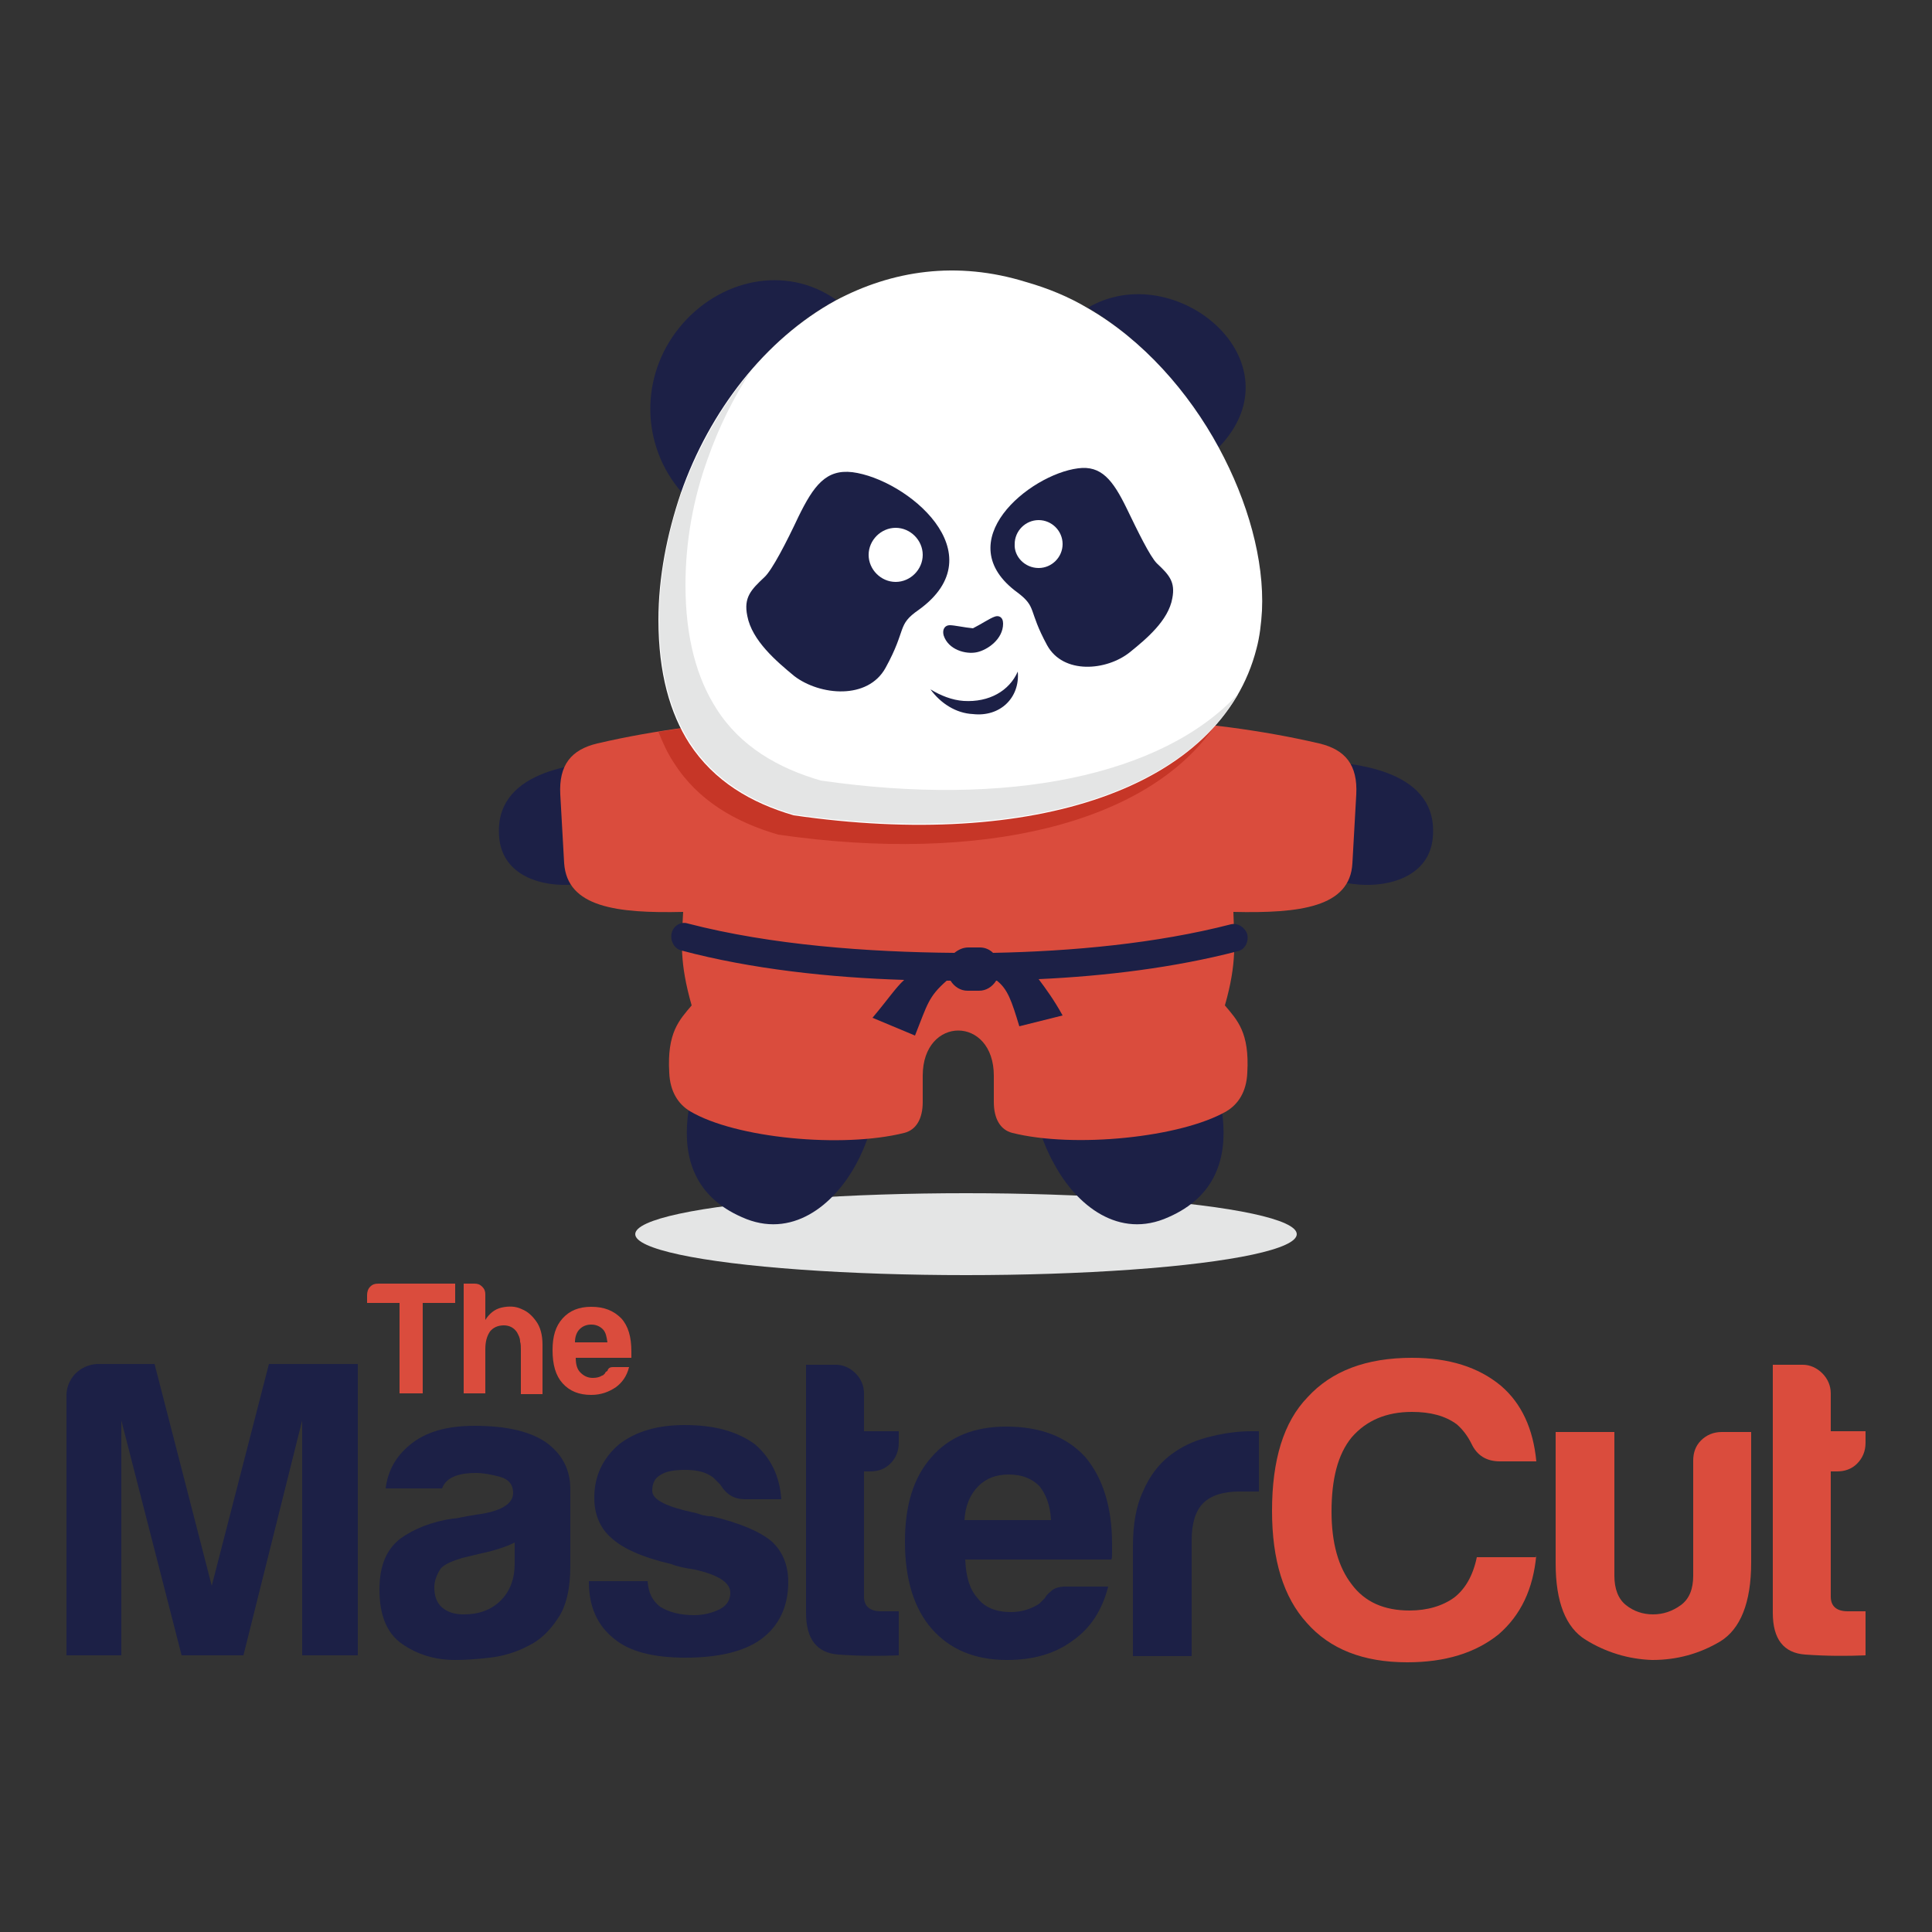 <?xml version="1.0" encoding="utf-8"?>
<!-- Generator: Adobe Illustrator 20.1.0, SVG Export Plug-In . SVG Version: 6.00 Build 0)  -->
<svg version="1.1" id="Warstwa_1" xmlns="http://www.w3.org/2000/svg" xmlns:xlink="http://www.w3.org/1999/xlink" x="0px" y="0px"
	 viewBox="0 0 250 250" style="enable-background:new 0 0 250 250;" xml:space="preserve">
<rect x="0" y="0" width="250" height="250" fill="#333333" stroke="none"/>
<style type="text/css">
	.st0{fill-rule:evenodd;clip-rule:evenodd;fill:#E4E5E5;}
	.st1{fill-rule:evenodd;clip-rule:evenodd;fill:#1C2046;}
	.st2{fill-rule:evenodd;clip-rule:evenodd;fill:#DA4C3D;}
	.st3{fill-rule:evenodd;clip-rule:evenodd;fill:#C63627;}
	.st4{fill-rule:evenodd;clip-rule:evenodd;fill:#FFFFFF;}
</style>
<g>
	<ellipse class="st0" cx="125" cy="159.7" rx="42.8" ry="5.3"/>
	<path class="st1" d="M83.6,112l-3.4-13.5c-6.1,0.1-16.4,1.4-15.6,9.9c0.4,4.5,4.7,6.2,8.8,6.1C77.4,114.4,81.2,112.6,83.6,112z"/>
	<path class="st1" d="M166.4,112l3.4-13.5c6.1,0.1,16.4,1.4,15.6,9.9c-0.4,4.5-4.7,6.2-8.8,6.1C172.6,114.4,168.8,112.6,166.4,112z"
		/>
	<path class="st1" d="M115.2,135.4l-20.8-5.7c-4.5,8.1-10.5,22.5,1.6,27.8c6.4,2.9,11.9-1.5,14.8-6.9
		C113.7,145.3,114,139,115.2,135.4z"/>
	<path class="st1" d="M132,135.4l20.8-5.7c4.5,8.1,10.5,22.5-1.6,27.8c-6.4,2.9-11.9-1.5-14.8-6.9C133.4,145.3,133.1,139,132,135.4z
		"/>
	<path class="st2" d="M128.6,142.6v-3.4c0-7.8-9.2-7.8-9.2,0v3.4c0,2.1-0.8,3.6-2.4,4c-8,2-21.8,0.7-27.7-2.8
		c-1.5-0.9-2.6-2.5-2.7-5c-0.3-5.2,1.3-6.8,2.9-8.7c-1.6-5.6-1.3-8.2-1.1-12.1c-8.6,0.2-15-0.6-15.4-6.3l-0.5-8.9
		c-0.2-3.8,1.4-5.8,4.8-6.6c15.4-3.6,30.9-3.5,46.7-4.5c15.8,1,31.3,0.9,46.7,4.5c3.4,0.8,5,2.8,4.8,6.6l-0.5,8.9
		c-0.3,5.7-6.8,6.5-15.4,6.3c0.1,3.9,0.5,6.5-1.1,12.1c1.6,1.9,3.2,3.5,2.9,8.7c-0.1,2.5-1.2,4.1-2.7,5c-5.9,3.4-19.7,4.8-27.7,2.8
		C129.4,146.2,128.6,144.7,128.6,142.6z"/>
	<path class="st3" d="M85.2,94.7c12.8-2,25.7-2.1,38.8-3c11.2,0.7,22.3,0.9,33.2,2.2c-8.7,12.7-30.2,17.9-56.5,14.1
		c-5.5-1.6-10.4-4.4-13.5-9.3C86.4,97.5,85.8,96.2,85.2,94.7z"/>
	<path class="st1" d="M137.5,131.4l-5.6,1.4c-1-3.3-1.5-4.8-2.9-5.9l-0.1,0c-0.5,0.8-1.3,1.3-2.2,1.3h-1.5c-0.9,0-1.7-0.5-2.2-1.3
		l-0.5,0c-2.4,2.1-2.5,3.1-4.1,7.1l-5.5-2.3c2.1-2.5,3-3.9,4.1-4.9c-9.6-0.3-19.8-1.4-28.8-3.8c-0.9-0.2-1.5-1.2-1.3-2.2
		c0.2-1,1.2-1.6,2.1-1.3c10.8,2.8,23.3,3.7,34.5,3.8c0.5-0.4,1.1-0.7,1.8-0.7h1.5c0.7,0,1.3,0.3,1.7,0.7c10.2-0.2,21.1-1.2,30.8-3.7
		c0.9-0.2,1.8,0.4,2.1,1.3c0.2,1-0.3,2-1.3,2.2c-8.1,2.1-17,3.2-25.7,3.6C135.3,127.9,136.4,129.4,137.5,131.4z"/>
	<path class="st1" d="M157.7,57.9c10.7-11.1-5.6-24.7-16.9-18.1C147.9,44.1,153.8,50.7,157.7,57.9z"/>
	<path class="st1" d="M108.2,38.8c-6.5-4.6-15.2-2.7-20.3,3.6c-5.1,6.3-5,15.2,0.3,21.3C91.9,53.1,99.1,43.8,108.2,38.8z"/>
	<path class="st4" d="M157.7,57.9c-3.9-7.2-9.8-13.9-16.9-18c-2.5-1.5-5.2-2.6-8-3.4c-9-2.8-17.4-1.5-24.7,2.4
		c-9.1,5-16.3,14.3-20,24.9c-1.8,5.3-2.9,10.9-2.9,16.4c0,6.9,1.5,12.1,4,16c3.2,4.9,8,7.7,13.5,9.3c31,4.5,55.3-3.5,59.9-21.6
		c0.4-1.5,0.6-3.2,0.7-4.9C163.6,72.5,161.5,64.9,157.7,57.9z"/>
	<path class="st0" d="M106.2,101c-5.5-1.6-10.4-4.4-13.5-9.3c-2.5-3.9-4-9.1-4-16c0-5.6,1-11.2,2.9-16.4c1.4-4,3.3-7.8,5.5-11.2
		c-3.8,4.5-6.8,9.9-8.9,15.6c-1.8,5.3-2.9,10.9-2.9,16.4c0,6.9,1.5,12.1,4,16c3.2,4.9,8,7.7,13.5,9.3c27.3,3.9,49.4-1.8,57.4-15.6
		C150.4,100.4,130.4,104.5,106.2,101z"/>
	<path class="st1" d="M131.7,86.9c-1.1,2.5-3.7,4-7,3.8c-1.5-0.1-3-0.7-4.3-1.5c1.3,1.8,3.3,3.1,5.5,3.2
		C129.4,92.8,132,90.3,131.7,86.9C131.7,87,131.7,86.9,131.7,86.9z"/>
	<path class="st1" d="M125.9,81.3c-1.1-0.1-2.4-0.4-3-0.4c-0.6,0-1,0.5-0.8,1.3c0.6,1.9,2.9,2.5,4.3,2.2c1.4-0.3,3.4-1.7,3.4-3.7
		c0-0.9-0.6-1.1-1.1-0.9C128.1,80,126.9,80.8,125.9,81.3z"/>
	<path class="st1" d="M115.9,75.3c-1.9,0-3.5-1.6-3.5-3.5c0-1.9,1.6-3.5,3.5-3.5c1.9,0,3.5,1.6,3.5,3.5
		C119.4,73.7,117.8,75.3,115.9,75.3L115.9,75.3z M114.6,86.4c2.8-5.1,1.4-5.5,4.3-7.5c10.1-7.3-1.6-16.9-8.6-17.8
		c-3.4-0.4-5,1.7-7,5.8c-1.5,3.2-3.4,6.9-4.4,7.8c-1.7,1.6-2.7,2.6-2.2,5c0.6,3.2,3.8,5.9,6.1,7.8C106.1,90,112.3,90.6,114.6,86.4z"
		/>
	<path class="st1" d="M134.4,73.5c1.7,0,3.1-1.4,3.1-3.1c0-1.7-1.4-3.1-3.1-3.1c-1.7,0-3.1,1.4-3.1,3.1
		C131.2,72,132.6,73.5,134.4,73.5L134.4,73.5z M135.5,83.5c-2.5-4.6-1.3-4.9-3.8-6.8c-9.1-6.6,1.5-15.3,7.8-16.1
		c3-0.4,4.5,1.5,6.3,5.2c1.4,2.9,3,6.2,3.9,7.1c1.6,1.5,2.4,2.4,2,4.5c-0.5,2.9-3.4,5.3-5.5,7C143.2,86.8,137.6,87.3,135.5,83.5z"/>
	<path class="st2" d="M51.7,180.3v-11.7h-4.2v-1c0-0.4,0.1-0.8,0.4-1.1c0.3-0.3,0.6-0.4,1.1-0.4h9.9v2.5h-4.2v11.7H51.7z"/>
	<path class="st2" d="M66.9,172.4c-0.4-0.6-1-0.9-1.7-0.9c-0.8,0-1.4,0.3-1.8,0.8c-0.4,0.6-0.6,1.3-0.6,2.3v5.7H60v-14.2h1.4
		c0.4,0,0.7,0.1,1,0.4c0.3,0.3,0.4,0.6,0.4,1v3.3c0.5-0.8,1.2-1.4,2.1-1.6c0.9-0.2,1.8-0.2,2.6,0.2c0.8,0.3,1.4,0.9,1.9,1.6
		c0.5,0.7,0.8,1.7,0.8,3v6.4h-2.8v-5.7c0-0.4,0-0.8-0.1-1.1C67.3,173.1,67.1,172.8,66.9,172.4z"/>
	<path class="st2" d="M79.3,176.9h2.1c-0.3,1.2-0.9,2-1.7,2.6c-0.9,0.6-1.9,1-3.2,1c-1.6,0-2.8-0.5-3.7-1.5c-0.9-1-1.3-2.4-1.3-4.3
		c0-1.8,0.4-3.1,1.3-4.1c0.9-1,2.1-1.5,3.7-1.5c1.7,0,2.9,0.5,3.9,1.5c0.9,1,1.3,2.4,1.3,4.3c0,0.1,0,0.2,0,0.3c0,0.1,0,0.1,0,0.2
		c0,0.1,0,0.2,0,0.3h-7.2c0,0.9,0.2,1.5,0.6,1.9c0.4,0.4,0.9,0.7,1.6,0.7c0.5,0,0.9-0.1,1.2-0.3c0.1,0,0.2-0.1,0.2-0.1
		c0.1-0.1,0.1-0.1,0.2-0.2c0-0.1,0.1-0.2,0.3-0.3C78.7,177,79,176.9,79.3,176.9L79.3,176.9z M74.4,173.7h4.2
		c-0.1-0.7-0.2-1.3-0.6-1.7c-0.4-0.4-0.9-0.6-1.5-0.6c-0.6,0-1.1,0.2-1.5,0.6C74.6,172.4,74.4,173,74.4,173.7z"/>
	<path class="st1" d="M8.6,214.2v-33.6c0-1.1,0.4-2,1.1-2.8c0.8-0.8,1.7-1.2,2.8-1.3H20l7.4,28.7l7.4-28.7h11.5v37.7h-7.2v-30.4
		l-7.6,30.4h-8l-7.8-30.4v30.4H8.6z"/>
	<path class="st1" d="M66.6,199.6c-1,0.5-2.4,1-4.3,1.4c-1.7,0.4-2.5,0.6-2.5,0.6c-1.3,0.4-2.3,0.8-2.8,1.4
		c-0.5,0.8-0.8,1.6-0.8,2.4c0,1.1,0.3,2,1,2.6c0.7,0.6,1.6,0.9,2.8,0.9c2,0,3.6-0.6,4.8-1.8c1.2-1.2,1.8-2.8,1.8-4.8V199.6
		L66.6,199.6z M68.3,213c-1.5,0.8-3.2,1.3-4.9,1.5c-1.7,0.2-3.2,0.3-4.5,0.3c-2.6,0-4.9-0.7-6.9-2.1c-2-1.4-2.9-3.8-2.9-7
		c0-3.1,0.9-5.2,2.7-6.6c1.8-1.3,4.1-2.2,6.8-2.6c0.4,0,0.8-0.1,1.3-0.2c0.5-0.1,1.1-0.2,1.7-0.3c3.2-0.4,4.8-1.4,4.8-2.8
		c0-1.1-0.6-1.8-1.7-2.1c-1.1-0.3-2.2-0.5-3.1-0.5c-1,0-1.9,0.1-2.7,0.4c-0.8,0.3-1.4,0.8-1.7,1.6h-7.3c0.3-2.3,1.3-4.1,3.1-5.6
		c2-1.7,4.8-2.5,8.4-2.5c4.1,0,7.1,0.7,9.2,2.1c2.1,1.5,3.2,3.5,3.2,6.1v9.9c0,2.9-0.5,5.2-1.6,6.8C71.1,211.1,69.8,212.3,68.3,213z
		"/>
	<path class="st1" d="M76.4,204.6h7.4c0.1,1.5,0.6,2.5,1.6,3.3c1.1,0.7,2.6,1.1,4.4,1.1c1.3,0,2.4-0.3,3.4-0.8
		c0.9-0.5,1.3-1.2,1.3-2.1c0-1.3-1.5-2.3-4.6-3c-1.3-0.2-2.3-0.4-3-0.7c-3.9-0.9-6.4-2.1-7.8-3.4c-1.5-1.3-2.2-3.1-2.2-5.2
		c0-2.8,1.1-5.1,3.2-6.9c2.2-1.7,5-2.5,8.5-2.5c3.8,0,6.8,0.8,9.1,2.5c2.1,1.8,3.2,4.2,3.4,7.1h-4.7c-1.4,0-2.4-0.6-3.2-1.9l0,0
		c-0.3-0.3-0.6-0.6-0.9-0.9c-0.9-0.7-2.1-1-3.6-1c-1.5,0-2.6,0.2-3.3,0.7c-0.7,0.4-1,1.1-1,2c0,1.2,1.9,2.1,5.7,2.9
		c0.4,0.1,0.8,0.3,1.1,0.3c0.3,0.1,0.6,0.1,0.9,0.1c3.7,0.9,6.3,2,7.8,3.3c1.4,1.3,2.1,3.1,2.1,5.2c0,3.2-1.2,5.7-3.5,7.4
		c-2.2,1.6-5.5,2.4-9.8,2.4c-4.2,0-7.3-0.8-9.3-2.5c-2.1-1.7-3.2-4.1-3.2-7.3V204.6z"/>
	<path class="st1" d="M116.3,214.2c-2.4,0.1-5,0.1-7.8-0.1c-2.8-0.2-4.2-2-4.2-5.4v-32.1h3.9c0.9,0,1.8,0.4,2.5,1.1
		c0.7,0.7,1.1,1.6,1.1,2.6v4.9h4.5v1.5c0,1.1-0.4,2-1.1,2.7c-0.7,0.7-1.6,1-2.6,1h-0.8v16.2c0,1.2,0.7,1.9,2.2,1.9h2.3V214.2z"/>
	<path class="st1" d="M137.9,205.3h5.5c-0.8,3.1-2.3,5.4-4.6,7c-2.3,1.7-5.1,2.5-8.5,2.5c-4.2,0-7.4-1.4-9.7-4
		c-2.3-2.6-3.5-6.4-3.5-11.3c0-4.7,1.1-8.3,3.4-10.9c2.3-2.7,5.6-4,9.7-4c4.4,0,7.8,1.3,10.2,3.9c2.3,2.7,3.5,6.5,3.5,11.3
		c0,0.3,0,0.6,0,0.8c0,0.2,0,0.4,0,0.4c0,0.4,0,0.6-0.1,0.8h-18.9c0.1,2.3,0.6,3.9,1.6,5c0.9,1.2,2.4,1.8,4.3,1.8
		c1.2,0,2.3-0.3,3.2-0.8c0.2-0.1,0.4-0.2,0.6-0.4c0.2-0.2,0.4-0.4,0.6-0.6c0.1-0.2,0.3-0.5,0.8-0.9
		C136.4,205.5,137.1,205.3,137.9,205.3L137.9,205.3z M124.8,196.7H136c-0.1-2-0.7-3.4-1.5-4.4c-1-1-2.3-1.5-4-1.5
		c-1.6,0-2.9,0.5-3.9,1.5C125.5,193.4,124.9,194.9,124.8,196.7z"/>
	<path class="st1" d="M146.6,214.2v-14.1c0-2.8,0.4-5.2,1.3-7.1c0.8-1.9,2-3.5,3.4-4.6c1.4-1.1,3-1.9,4.9-2.4
		c1.9-0.5,3.8-0.8,5.7-0.8c0.1,0,0.3,0,0.5,0c0.2,0,0.4,0,0.5,0v7.8h-2.5c-2.1,0-3.7,0.5-4.7,1.5c-1,1-1.5,2.6-1.5,4.8v15H146.6z"/>
	<path class="st2" d="M198.8,201.2c-0.4,4.4-2,7.8-4.9,10.3c-3,2.4-6.9,3.6-11.8,3.6c-5.7,0-10-1.7-13-5.1c-3-3.3-4.5-8.1-4.5-14.5
		c0-6.6,1.5-11.5,4.6-14.7c3.1-3.4,7.6-5.1,13.5-5.1c4.8,0,8.6,1.2,11.5,3.6c2.7,2.3,4.2,5.6,4.6,9.8h-4.7c-1.8,0-3-0.8-3.7-2.3l0,0
		c-0.5-1-1.1-1.8-1.9-2.5c-1.5-1.1-3.4-1.6-5.8-1.6c-3.3,0-5.9,1.1-7.8,3.3c-1.8,2.2-2.6,5.4-2.6,9.6c0,4.1,0.9,7.2,2.6,9.4
		c1.7,2.3,4.2,3.4,7.5,3.4c2.3,0,4.3-0.6,5.8-1.7c1.4-1.1,2.4-2.8,2.9-5.2H198.8z"/>
	<path class="st2" d="M226.6,185.2v17c0,5.2-1.4,8.6-4,10.2c-2.7,1.6-5.6,2.4-8.8,2.4c-3.1-0.1-6-1-8.6-2.6
		c-2.6-1.6-3.9-4.9-3.9-9.9v-17h7.6v18.6c0,1.7,0.5,3,1.5,3.8c1,0.8,2.2,1.2,3.5,1.2c1.3,0,2.5-0.4,3.6-1.2c1.1-0.8,1.6-2.1,1.6-3.8
		v-14.9l0,0c0-1,0.3-1.9,1-2.6c0.7-0.7,1.6-1.1,2.7-1.1H226.6z"/>
	<path class="st2" d="M241.4,214.2c-2.4,0.1-5,0.1-7.8-0.1c-2.8-0.2-4.2-2-4.2-5.4v-32.1h3.9c0.9,0,1.8,0.4,2.5,1.1
		c0.7,0.7,1.1,1.6,1.1,2.6v4.9h4.5v1.5c0,1.1-0.4,2-1.1,2.7c-0.7,0.7-1.6,1-2.6,1h-0.8v16.2c0,1.2,0.7,1.9,2.2,1.9h2.3V214.2z"/>
</g>
</svg>
